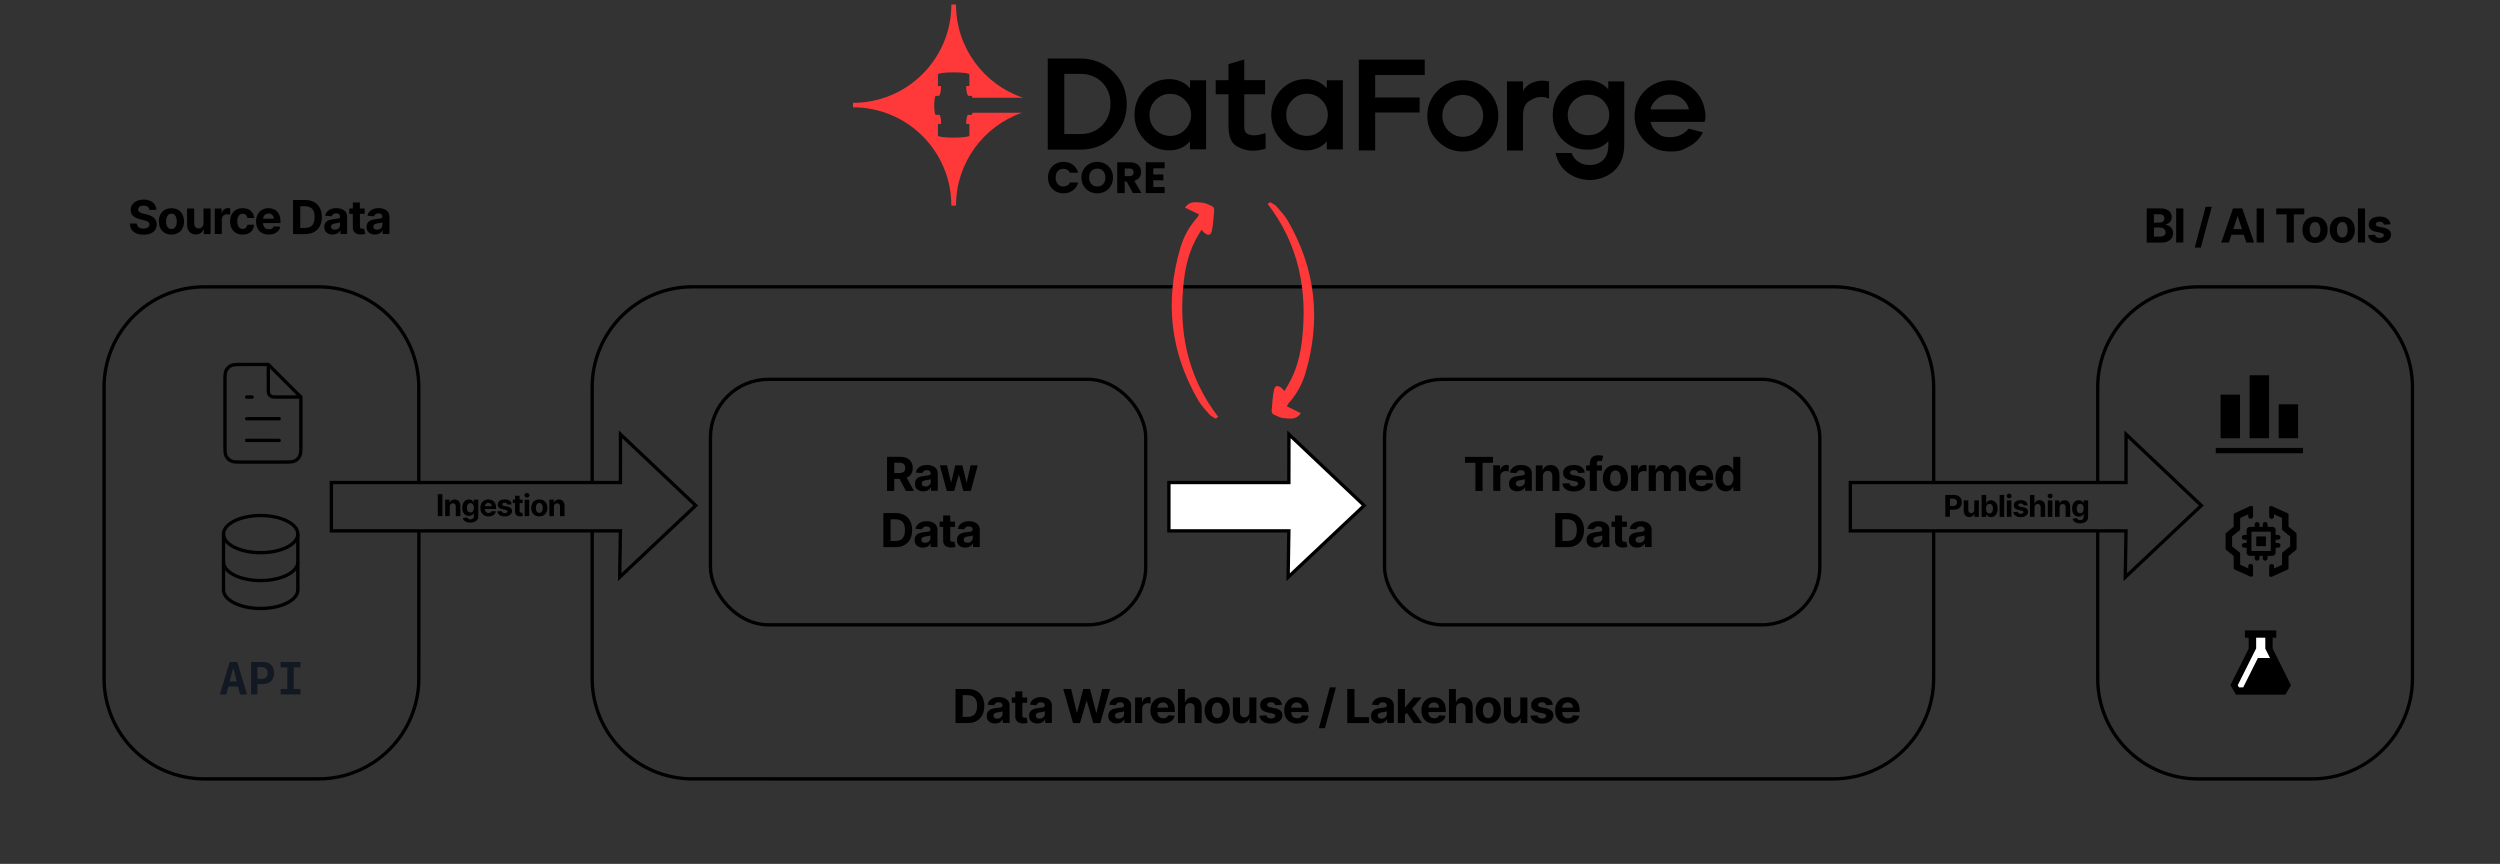 <?xml version="1.0" encoding="UTF-8"?>
<svg id="Layer_1" data-name="Layer 1" xmlns="http://www.w3.org/2000/svg" viewBox="0 0 746.67 258">
  <rect x="0" y="0" width="746.67" height="258" fill="#333333" stroke="none"/>
  <defs>
    <style>
      .cls-1 {
        fill: #000;
      }

      .cls-1, .cls-2, .cls-3, .cls-4, .cls-5, .cls-6 {
        stroke-width: 0px;
      }

      .cls-7, .cls-8, .cls-9, .cls-10, .cls-11 {
        stroke: #000;
      }

      .cls-7, .cls-9 {
        stroke-miterlimit: 10;
      }

      .cls-7, .cls-6 {
        fill: #fff;
      }

      .cls-8, .cls-9, .cls-2, .cls-10, .cls-11 {
        fill: none;
      }

      .cls-8, .cls-10 {
        stroke-miterlimit: 133.33;
      }

      .cls-12 {
        isolation: isolate;
      }

      .cls-3 {
        fill: #ff3939;
      }

      .cls-10, .cls-11 {
        stroke-linecap: round;
      }

      .cls-4 {
        fill: #121923;
      }

      .cls-5 {
        fill: #ff3939;
      }

      .cls-11 {
        stroke-linejoin: round;
      }
    </style>
  </defs>
  <path class="cls-11" d="M73.66,131.53h9.72M73.66,125.06h9.72M73.66,118.58h1.62M80.14,108.86h-7.77c-1.81,0-2.72,0-3.41.35-.61.31-1.1.81-1.42,1.42-.35.69-.35,1.6-.35,3.41v18.78c0,1.81,0,2.72.35,3.41.31.61.81,1.1,1.42,1.42.69.35,1.6.35,3.41.35h12.31c1.81,0,2.72,0,3.41-.35.61-.31,1.1-.81,1.42-1.42.35-.69.35-1.6.35-3.41v-14.25M80.14,108.86l9.72,9.72M80.14,108.86v7.12c0,.91,0,1.36.18,1.71.16.3.4.55.71.71.35.18.8.18,1.71.18h7.12"/>
  <g>
    <path class="cls-10" d="M66.75,176.18v-16.65"/>
    <path class="cls-10" d="M88.95,159.52v16.65"/>
    <path class="cls-8" d="M77.85,165.07c6.13,0,11.1-2.49,11.1-5.55s-4.97-5.55-11.1-5.55-11.1,2.49-11.1,5.55,4.97,5.55,11.1,5.55Z"/>
    <path class="cls-8" d="M88.95,167.85c0,3.07-4.97,5.55-11.1,5.55s-11.1-2.49-11.1-5.55"/>
    <path class="cls-8" d="M88.95,176.18c0,3.07-4.97,5.55-11.1,5.55s-11.1-2.49-11.1-5.55"/>
  </g>
  <g>
    <path class="cls-4" d="M68.59,203.53l1.02-3.94h.09l1.01,3.94h-2.12ZM71.7,207.41h2.07l-2.92-9.72h-2.26l-2.92,9.72h1.91l.62-2.38h2.89l.61,2.38Z"/>
    <path class="cls-4" d="M74.99,197.69v9.72h1.91v-3.08h1.55c2.09,0,3.43-1.29,3.43-3.31s-1.29-3.33-3.33-3.33h-3.55ZM76.9,199.26h1.16c1.25,0,1.88.58,1.88,1.74s-.63,1.74-1.88,1.74h-1.16v-3.49Z"/>
    <path class="cls-4" d="M89.74,207.41v-1.64h-2.01v-6.43h2.01v-1.64h-5.94v1.64h2.01v6.43h-2.01v1.64h5.94Z"/>
  </g>
  <path class="cls-1" d="M671.9,112.08h5.79v18.8h-5.79v-18.8ZM669.01,117.87h-5.79v13.02h5.79v-13.02ZM687.81,133.78h-26.03v1.59h26.03v-1.59ZM686.37,120.76h-5.79v10.12h5.79v-10.12Z"/>
  <g id="Layer_2" data-name="Layer 2">
    <g id="invisible_box" data-name="invisible box">
      <rect class="cls-2" x="663.76" y="150.11" width="23.13" height="23.13"/>
    </g>
    <g id="Q3_icons" data-name="Q3 icons">
      <path class="cls-1" d="M678.7,166.01c.53,0,.96-.43.96-.96v-1.45h.72c.4,0,.72-.32.72-.72s-.32-.72-.72-.72h-.72v-.96h.72c.4,0,.72-.32.72-.72s-.32-.72-.72-.72h-.72v-1.45c0-.53-.43-.96-.96-.96h-1.45v-.72c0-.4-.32-.72-.72-.72s-.72.32-.72.72v.72h-.96v-.72c0-.4-.32-.72-.72-.72s-.72.32-.72.72v.72h-1.45c-.53,0-.96.43-.96.96v1.45h-.72c-.4,0-.72.32-.72.72s.32.72.72.72h.72v.96h-.72c-.4,0-.72.32-.72.72s.32.72.72.72h.72v1.45c0,.53.43.96.96.96h1.45v.72c0,.4.32.72.72.72s.72-.32.72-.72v-.72h.96v.72c0,.4.32.72.72.72s.72-.32.72-.72v-.72h1.45ZM672.43,158.79h5.78v5.78h-5.78v-5.78Z"/>
      <rect class="cls-1" x="673.88" y="160.23" width="2.89" height="2.89"/>
      <g>
        <path class="cls-1" d="M685.73,159.12l-2.22-1.83v-3.57c0-.19-.12-.36-.29-.43l-4.77-2.17h-.19l-.29.1-.24.14v2.89c0,.4.32.72.72.72s.72-.32.72-.72v-.67l2.41,1.11v3.57l.72.58,1.69,1.35v2.99l-1.69,1.35-.72.58v3.57l-2.41,1.11v-.63c0-.4-.32-.72-.72-.72s-.72.32-.72.72v2.89l.24.14.29.1h.19l4.77-2.17c.17-.08.29-.24.29-.43v-3.61l2.22-1.83c.13-.09.2-.23.19-.39v-4.34c.02-.16-.06-.31-.19-.39Z"/>
        <path class="cls-1" d="M672.38,151.08h-.19l-4.77,2.22c-.17.08-.29.24-.29.43v3.57l-2.22,1.83c-.14.08-.21.23-.19.39v4.34c0,.15.06.3.19.39l2.22,1.83v3.57c0,.19.12.36.29.43l4.77,2.17h.19l.29-.1.24-.14v-2.89c0-.4-.32-.72-.72-.72s-.72.32-.72.72v.63l-2.41-1.11v-3.52l-.72-.58-1.69-1.35v-2.99l1.69-1.35.72-.58v-3.57l2.41-1.11v.63c0,.4.32.72.72.72s.72-.32.72-.72v-2.89l-.24-.14-.29-.1Z"/>
      </g>
    </g>
  </g>
  <g>
    <path class="cls-1" d="M670.49,188.28v2.2h1.12v3.25l-5.46,10.91,1.68,2.84h14.73l1.7-2.84h-.03l-5.46-10.91v-3.25h1.08v-2.2h-9.35ZM673.84,190.48h2.72v3.21h-.02l1.43,2.84h-3.63l-4.38,8.75h-1.25l-.36-.62,5.46-10.93h.03v-3.25h0Z"/>
    <path class="cls-6" d="M673.85,190.48v3.25h-.04l-5.46,10.93.36.62h1.26l4.38-8.75h3.62l-1.43-2.83h.02v-3.22h-2.71Z"/>
  </g>
  <g>
    <path class="cls-1" d="M332.53,40.78c2.65-2.59,3.99-5.82,3.99-9.59v-.11c0-3.82-1.37-7.1-4.04-9.69s-5.98-3.91-9.83-3.91h-9.72v27.2h9.72c3.91,0,7.24-1.31,9.89-3.91h0ZM317.87,40.04v-17.97h4.78c2.62,0,4.81.85,6.5,2.51,1.67,1.67,2.51,3.85,2.51,6.47s-.85,4.72-2.51,6.42-3.85,2.57-6.53,2.57h-4.78.03Z"/>
    <path class="cls-1" d="M360.22,44.63v-20.65h-4.78v2.38c-1.61-1.8-3.71-2.73-6.31-2.73s-5.3,1.04-7.29,3.11h0c-1.99,2.08-3,4.62-3,7.54s1.01,5.41,3,7.48,4.45,3.14,7.26,3.14,4.7-.9,6.31-2.68v2.38h4.81v.03ZM355.75,34.31c0,1.69-.63,3.2-1.83,4.42-1.23,1.23-2.7,1.86-4.4,1.86s-3.2-.63-4.4-1.83-1.8-2.7-1.8-4.42.6-3.22,1.8-4.45,2.68-1.86,4.4-1.86,3.17.63,4.4,1.88,1.83,2.73,1.83,4.42h0v-.03Z"/>
    <path class="cls-1" d="M366.94,37.88c0,2.95.82,4.89,2.43,5.79,1.58.9,3.14,1.34,4.67,1.34s2.46-.19,3.82-.57h.14v-4.7l-.25.08c-1.28.41-2.38.6-3.28.6s-1.2-.16-1.88-.44c-.66-.27-.98-.98-.98-2.16v-9.67h6.23v-4.21h-6.23v-6.17l-4.7,1.37v4.81h-3.82v4.21h3.82v9.72h.03Z"/>
    <path class="cls-1" d="M389.96,44.93c2.59,0,4.7-.9,6.31-2.68v2.38h4.78v-20.65h-4.78v2.38c-1.61-1.8-3.71-2.73-6.31-2.73s-5.3,1.04-7.29,3.11h0c-1.99,2.08-3,4.62-3,7.54s1.01,5.41,3,7.48,4.45,3.14,7.26,3.14h.03v.03ZM384.15,34.31c0-1.72.6-3.22,1.8-4.45s2.68-1.86,4.4-1.86,3.17.63,4.4,1.88c1.23,1.26,1.83,2.73,1.83,4.42s-.63,3.2-1.83,4.42c-1.23,1.23-2.7,1.86-4.4,1.86s-3.2-.63-4.4-1.83-1.8-2.7-1.8-4.42h0v-.03Z"/>
    <polygon class="cls-1" points="405.83 44.93 410.72 44.93 410.72 33.6 423.99 33.6 423.99 29.12 410.72 29.12 410.72 22.4 425.52 22.4 425.52 17.81 405.83 17.81 405.83 44.93"/>
    <path class="cls-1" d="M436.91,23.96c-2.92,0-5.43,1.04-7.51,3.11s-3.11,4.59-3.11,7.51,1.04,5.46,3.11,7.54c2.08,2.08,4.59,3.14,7.51,3.14s5.41-1.07,7.48-3.14c2.08-2.08,3.11-4.62,3.11-7.54s-1.04-5.41-3.09-7.48-4.59-3.14-7.48-3.14h-.03ZM442.97,34.58c0,1.69-.6,3.2-1.78,4.42s-2.62,1.86-4.29,1.86-3.14-.63-4.34-1.86c-1.17-1.23-1.78-2.7-1.78-4.42s.6-3.17,1.78-4.4,2.65-1.83,4.34-1.83,3.14.63,4.31,1.83c1.17,1.23,1.78,2.7,1.78,4.4h-.03Z"/>
    <path class="cls-1" d="M460.72,24.07c-1.2,0-2.38.27-3.5.85-.96.46-1.72,1.2-2.35,2.18v-2.79h-4.78v20.65h4.78v-10.46c0-2.08.6-3.52,1.83-4.31,1.23-.82,2.43-1.23,3.52-1.23s1.42.14,2.18.38l.25.08v-5.13h-.16c-.63-.14-1.23-.19-1.78-.19h0v-.03Z"/>
    <path class="cls-1" d="M480.33,26.66c-1.61-1.78-3.71-2.68-6.31-2.7h-.22c-2.79,0-5.19.98-7.13,2.95-1.94,1.97-2.92,4.45-2.92,7.43s.98,5.41,2.92,7.37c1.94,1.97,4.42,2.98,7.37,2.98s4.72-.85,6.31-2.51v1.15c0,1.99-.55,3.52-1.56,4.48s-2.32,1.47-3.91,1.47-2.27-.27-3.28-.85c-1.01-.55-1.72-1.42-2.16-2.59l-.05-.14h-4.78l.05.25c.6,2.54,1.86,4.48,3.8,5.82,1.91,1.31,4.07,1.99,6.44,1.99s5.3-.96,7.26-2.81c1.97-1.86,2.95-4.45,2.95-7.7v-18.93h-4.78v2.35h-.03ZM478.8,30.05c1.2,1.17,1.83,2.62,1.83,4.29s-.63,3.11-1.83,4.29c-1.23,1.17-2.7,1.75-4.4,1.75s-3.17-.57-4.37-1.75c-1.2-1.15-1.8-2.59-1.8-4.29s.6-3.14,1.8-4.29c1.2-1.15,2.68-1.75,4.4-1.75s3.22.6,4.42,1.75h-.05Z"/>
    <path class="cls-1" d="M509.14,32.75c-.44-2.51-1.64-4.62-3.55-6.28s-4.21-2.51-6.8-2.51-5.41,1.04-7.48,3.11c-2.08,2.08-3.11,4.62-3.11,7.56s1.04,5.43,3.06,7.51,4.56,3.11,7.54,3.11,3.88-.49,5.68-1.5c1.83-.98,3.17-2.35,3.99-3.99l.11-.22-4.23-1.12-.08.08c-1.37,1.64-3.2,2.46-5.46,2.46s-2.79-.44-3.88-1.31c-1.04-.82-1.69-1.91-1.97-3.25h16.19v-.14c.16-.55.22-1.09.22-1.64s-.08-1.26-.22-1.86h0v-.03ZM494.89,29.58c1.07-.9,2.35-1.34,3.85-1.34s2.79.46,3.82,1.34c.98.85,1.61,1.88,1.88,3.09h-11.52c.3-1.2.96-2.24,1.94-3.09h.03Z"/>
  </g>
  <path class="cls-5" d="M290.48,33.65c-.08.41-.19.66-.3.66h-1.15c-.22.41-.46,1.17-.46,2.7h.96v3.5c0,.33-2.1.6-4.7.6s-4.7-.27-4.7-.6v-3.5h.96c0-1.53-.22-2.29-.46-2.7h-1.15c-.25,0-.46-1.28-.46-2.84s.22-2.84.46-2.84h.98c.27-.33.6-1.07.6-2.92h-.93v-3.5c0-.33,2.1-.6,4.7-.6s4.7.27,4.7.6v3.5h-.96c0,1.83.33,2.59.6,2.92h.98c.11,0,.19.22.27.55h15.13c-11.63-3.88-20.02-14.88-20.02-27.83h-1.39c0,16.22-13.14,29.36-29.36,29.36v1.34c16.22,0,29.36,13.14,29.36,29.36h1.39c0-12.84,8.25-23.76,19.74-27.75h-14.8Z"/>
  <g class="cls-12">
    <g class="cls-12">
      <path class="cls-1" d="M313.59,50.61c.39-.71.94-1.27,1.65-1.66s1.5-.6,2.39-.6c1.09,0,2.03.29,2.81.87.78.58,1.3,1.36,1.56,2.36h-2.46c-.18-.38-.44-.68-.78-.88s-.72-.3-1.15-.3c-.69,0-1.25.24-1.68.72-.43.48-.64,1.12-.64,1.93s.21,1.45.64,1.93c.43.48.99.72,1.68.72.43,0,.81-.1,1.15-.3s.6-.49.78-.88h2.46c-.26,1-.78,1.78-1.56,2.35-.78.57-1.71.86-2.81.86-.89,0-1.69-.2-2.39-.6s-1.25-.95-1.65-1.66c-.39-.71-.59-1.52-.59-2.43s.2-1.72.59-2.43Z"/>
      <path class="cls-1" d="M325.34,57.15c-.72-.4-1.29-.96-1.72-1.68-.42-.72-.64-1.53-.64-2.43s.21-1.71.64-2.42c.42-.72,1-1.28,1.72-1.68.72-.4,1.51-.6,2.38-.6s1.66.2,2.38.6c.72.4,1.29.96,1.7,1.68.42.72.62,1.52.62,2.42s-.21,1.71-.63,2.43c-.42.72-.99,1.28-1.7,1.68-.72.4-1.51.6-2.37.6s-1.66-.2-2.38-.6ZM329.49,54.97c.44-.49.66-1.14.66-1.94s-.22-1.46-.66-1.95c-.44-.49-1.03-.73-1.76-.73s-1.33.24-1.78.72c-.44.48-.66,1.13-.66,1.95s.22,1.46.66,1.95c.44.48,1.03.73,1.78.73s1.32-.24,1.76-.73Z"/>
      <path class="cls-1" d="M338.37,57.66l-1.91-3.47h-.54v3.47h-2.24v-9.2h3.76c.72,0,1.34.13,1.85.38s.89.6,1.15,1.04c.25.44.38.93.38,1.47,0,.61-.17,1.16-.52,1.64s-.85.82-1.53,1.02l2.12,3.64h-2.53ZM335.92,52.6h1.39c.41,0,.72-.1.93-.3.21-.2.31-.48.31-.85s-.1-.62-.31-.83c-.21-.2-.51-.3-.93-.3h-1.39v2.28Z"/>
      <path class="cls-1" d="M344.46,50.25v1.86h3v1.73h-3v2.02h3.39v1.8h-5.64v-9.2h5.64v1.8h-3.39Z"/>
    </g>
  </g>
  <path class="cls-9" d="M125.11,158.5l-.03,44.13c0,16.57-13.43,30-30,30h-34c-16.57,0-30-13.43-30-30v-86.96c0-16.57,13.43-30,30-30h34c16.57,0,30,13.43,30,30v28.58"/>
  <rect class="cls-9" x="212.19" y="113.29" width="130" height="73.33" rx="17.33" ry="17.33"/>
  <rect class="cls-9" x="413.52" y="113.29" width="130" height="73.33" rx="17.33" ry="17.33"/>
  <path class="cls-9" d="M577.52,158.64v43.99c0,16.57-13.43,30-30,30H206.86c-16.57,0-30-13.43-30-30v-43.99"/>
  <path class="cls-9" d="M176.86,143.97v-28.31c0-16.57,13.43-30,30-30h340.67c16.57,0,30,13.43,30,30v28.64"/>
  <path class="cls-9" d="M626.52,144.31v-28.64c0-16.57,13.43-30,30-30h34c16.57,0,30,13.43,30,30v86.96c0,16.57-13.43,30-30,30h-34c-16.57,0-30-13.43-30-30v-43.99"/>
  <g>
    <path class="cls-1" d="M264.93,146.62v-10.18h4.02c.77,0,1.43.14,1.97.41.55.27.96.66,1.25,1.16s.43,1.08.43,1.76-.15,1.26-.44,1.74c-.29.49-.71.86-1.27,1.12-.55.26-1.22.39-2,.39h-2.69v-1.73h2.34c.41,0,.75-.06,1.02-.17.27-.11.47-.28.61-.51s.2-.51.2-.84-.07-.62-.2-.86-.34-.41-.61-.53-.62-.18-1.03-.18h-1.45v8.42h-2.15ZM270.43,141.99l2.53,4.63h-2.38l-2.48-4.63h2.32Z"/>
    <path class="cls-1" d="M275.79,146.77c-.49,0-.92-.09-1.3-.26-.38-.17-.68-.42-.9-.76-.22-.34-.33-.76-.33-1.26,0-.42.08-.78.23-1.07.16-.29.37-.52.64-.7.27-.18.57-.31.92-.4.34-.09.7-.15,1.08-.19.44-.05.8-.09,1.07-.13.27-.04.47-.1.59-.19.12-.08.18-.21.18-.37v-.03c0-.31-.1-.56-.3-.73-.2-.17-.48-.26-.84-.26-.38,0-.68.08-.91.25-.23.17-.38.38-.45.63l-1.96-.16c.1-.46.29-.87.59-1.21.29-.34.67-.6,1.13-.79.46-.18,1-.28,1.61-.28.42,0,.83.05,1.22.15.39.1.74.25,1.04.46s.54.48.72.8.26.72.26,1.17v5.15h-2.01v-1.06h-.06c-.12.24-.29.45-.49.63s-.45.32-.74.42c-.29.1-.62.15-1,.15ZM276.4,145.31c.31,0,.59-.06.83-.19s.43-.29.56-.5c.14-.21.2-.45.2-.72v-.81c-.07.04-.16.08-.27.12s-.24.07-.39.09-.29.05-.43.07-.27.04-.39.06c-.25.04-.47.09-.65.17-.19.08-.33.19-.43.32-.1.13-.15.3-.15.5,0,.29.1.51.32.66.21.15.48.23.8.23Z"/>
    <path class="cls-1" d="M282.78,146.62l-2.08-7.64h2.14l1.18,5.13h.07l1.23-5.13h2.1l1.25,5.1h.06l1.16-5.1h2.14l-2.07,7.64h-2.24l-1.31-4.8h-.09l-1.31,4.8h-2.24Z"/>
    <path class="cls-1" d="M267.44,163.42h-3.61v-10.18h3.64c1.02,0,1.91.2,2.65.61.74.41,1.31.99,1.71,1.75s.6,1.67.6,2.72-.2,1.97-.6,2.73c-.4.76-.97,1.35-1.72,1.75-.74.41-1.63.61-2.67.61ZM265.99,161.58h1.37c.64,0,1.17-.11,1.61-.34.44-.23.76-.58.98-1.06.22-.48.33-1.1.33-1.86s-.11-1.37-.33-1.84c-.22-.48-.55-.83-.98-1.05s-.97-.34-1.61-.34h-1.37v6.49Z"/>
    <path class="cls-1" d="M275.69,163.57c-.49,0-.92-.09-1.3-.26-.38-.17-.68-.42-.9-.76-.22-.34-.33-.76-.33-1.26,0-.42.08-.78.23-1.07.16-.29.37-.52.64-.7.27-.18.57-.31.92-.4.34-.09.7-.15,1.08-.19.44-.05.8-.09,1.07-.13.27-.04.47-.1.59-.19.12-.08.18-.21.18-.37v-.03c0-.31-.1-.56-.3-.73-.2-.17-.48-.26-.84-.26-.38,0-.68.08-.91.25-.23.17-.38.38-.45.63l-1.96-.16c.1-.46.29-.87.59-1.21.29-.34.67-.6,1.13-.79.46-.18,1-.28,1.61-.28.42,0,.83.05,1.22.15.39.1.74.25,1.04.46s.54.48.72.8.26.72.26,1.17v5.15h-2.01v-1.06h-.06c-.12.24-.29.45-.49.63s-.45.32-.74.42c-.29.1-.62.15-1,.15ZM276.3,162.11c.31,0,.59-.06.83-.19s.43-.29.56-.5c.14-.21.2-.45.2-.72v-.81c-.07.04-.16.08-.27.12s-.24.07-.39.09-.29.05-.43.07-.27.04-.39.06c-.25.04-.47.09-.65.17-.19.08-.33.19-.43.32-.1.13-.15.3-.15.5,0,.29.1.51.32.66.21.15.48.23.8.23Z"/>
    <path class="cls-1" d="M285.24,155.79v1.59h-4.6v-1.59h4.6ZM281.68,153.96h2.12v7.12c0,.2.03.35.09.46s.14.18.25.23c.11.04.23.06.38.06.1,0,.2,0,.3-.03.1-.02.18-.03.23-.04l.33,1.58c-.11.03-.26.07-.45.12s-.43.07-.7.08c-.51.02-.96-.05-1.34-.2-.38-.16-.68-.4-.89-.73-.21-.33-.32-.74-.31-1.24v-7.4Z"/>
    <path class="cls-1" d="M288.33,163.57c-.49,0-.92-.09-1.3-.26-.38-.17-.68-.42-.9-.76-.22-.34-.33-.76-.33-1.26,0-.42.08-.78.23-1.07.16-.29.37-.52.64-.7.27-.18.57-.31.92-.4.34-.09.7-.15,1.08-.19.44-.05.8-.09,1.07-.13.27-.04.47-.1.59-.19.12-.08.18-.21.18-.37v-.03c0-.31-.1-.56-.3-.73-.2-.17-.48-.26-.84-.26-.38,0-.68.08-.91.25-.23.17-.38.38-.45.63l-1.96-.16c.1-.46.29-.87.59-1.21.29-.34.67-.6,1.13-.79.46-.18,1-.28,1.61-.28.42,0,.83.05,1.22.15.39.1.74.25,1.04.46s.54.48.72.8.26.72.26,1.17v5.15h-2.01v-1.06h-.06c-.12.24-.29.45-.49.63s-.45.32-.74.42c-.29.1-.62.15-1,.15ZM288.94,162.11c.31,0,.59-.06.83-.19s.43-.29.56-.5c.14-.21.2-.45.2-.72v-.81c-.07.04-.16.08-.27.12s-.24.07-.39.09-.29.05-.43.07-.27.04-.39.06c-.25.04-.47.09-.65.17-.19.08-.33.19-.43.32-.1.13-.15.3-.15.5,0,.29.1.51.32.66.21.15.48.23.8.23Z"/>
  </g>
  <g>
    <path class="cls-1" d="M437.55,138.22v-1.77h8.36v1.77h-3.12v8.41h-2.13v-8.41h-3.12Z"/>
    <path class="cls-1" d="M445.99,146.62v-7.64h2.05v1.33h.08c.14-.47.37-.83.7-1.08.33-.24.71-.37,1.13-.37.11,0,.22,0,.34.02.12.01.23.03.32.05v1.88c-.1-.03-.24-.06-.41-.08-.18-.02-.34-.04-.48-.04-.31,0-.59.07-.83.2-.24.13-.44.32-.58.56s-.21.51-.21.83v4.32h-2.12Z"/>
    <path class="cls-1" d="M453.22,146.77c-.49,0-.92-.09-1.3-.26-.38-.17-.68-.42-.9-.76-.22-.34-.33-.76-.33-1.26,0-.42.08-.78.23-1.07.16-.29.37-.52.64-.7.27-.18.57-.31.92-.4.34-.09.7-.15,1.08-.19.44-.05.8-.09,1.07-.13.27-.04.47-.1.59-.19.12-.08.18-.21.18-.37v-.03c0-.31-.1-.56-.3-.73-.2-.17-.48-.26-.84-.26-.38,0-.68.08-.91.25-.23.17-.38.38-.45.63l-1.96-.16c.1-.46.29-.87.59-1.21.29-.34.67-.6,1.13-.79.46-.18,1-.28,1.61-.28.42,0,.83.05,1.22.15.39.1.74.25,1.04.46s.54.48.72.8.26.72.26,1.17v5.15h-2.01v-1.06h-.06c-.12.24-.29.45-.49.63s-.45.32-.74.42c-.29.1-.62.15-1,.15ZM453.83,145.31c.31,0,.59-.06.83-.19s.43-.29.56-.5c.14-.21.2-.45.2-.72v-.81c-.07.04-.16.08-.27.12s-.24.07-.39.09-.29.05-.43.07-.27.04-.39.06c-.25.04-.47.09-.65.17-.19.08-.33.19-.43.32-.1.13-.15.3-.15.5,0,.29.1.51.32.66.21.15.48.23.8.23Z"/>
    <path class="cls-1" d="M460.82,142.21v4.42h-2.12v-7.64h2.02v1.35h.09c.17-.44.45-.8.85-1.06.4-.26.88-.39,1.45-.39.53,0,.99.12,1.39.35.39.23.7.56.92.99.22.43.33.94.33,1.53v4.86h-2.12v-4.48c0-.47-.12-.83-.36-1.1-.24-.26-.58-.39-1-.39-.29,0-.54.06-.75.18-.22.12-.39.3-.51.53-.12.23-.18.51-.19.84Z"/>
    <path class="cls-1" d="M473.3,141.17l-1.94.12c-.03-.17-.1-.32-.21-.45-.11-.13-.25-.24-.43-.32-.18-.08-.39-.12-.63-.12-.33,0-.6.07-.83.21s-.34.32-.34.55c0,.18.07.34.22.46.15.13.4.23.75.3l1.38.28c.74.15,1.3.4,1.66.74.36.34.55.78.55,1.33,0,.5-.15.94-.44,1.32-.29.38-.7.67-1.2.88-.51.21-1.09.32-1.76.32-1.01,0-1.82-.21-2.41-.63-.6-.42-.95-1-1.05-1.73l2.08-.11c.06.31.21.54.46.7s.55.24.93.24.67-.07.9-.22c.23-.14.34-.33.35-.56,0-.19-.08-.35-.24-.48-.16-.12-.4-.22-.74-.29l-1.32-.26c-.75-.15-1.3-.41-1.66-.78-.36-.37-.54-.84-.54-1.41,0-.49.13-.91.4-1.27s.64-.63,1.13-.82c.49-.19,1.05-.29,1.71-.29.96,0,1.72.2,2.28.61.55.41.88.96.97,1.67Z"/>
    <path class="cls-1" d="M478.45,138.99v1.59h-4.71v-1.59h4.71ZM474.82,146.62v-8.19c0-.55.11-1.01.33-1.38.22-.36.51-.64.89-.82s.81-.27,1.29-.27c.32,0,.62.03.89.07.27.05.47.09.6.13l-.38,1.59c-.08-.03-.18-.05-.31-.07-.12-.02-.24-.04-.37-.04-.31,0-.53.07-.65.22-.12.14-.18.35-.18.6v8.15h-2.11Z"/>
    <path class="cls-1" d="M482.47,146.77c-.77,0-1.44-.17-2-.5-.56-.33-1-.79-1.3-1.38s-.46-1.28-.46-2.06.15-1.48.46-2.07c.3-.59.74-1.05,1.3-1.38s1.23-.49,2-.49,1.44.16,2,.49c.56.33,1,.79,1.3,1.38.3.59.46,1.28.46,2.07s-.15,1.47-.46,2.06c-.31.59-.74,1.05-1.3,1.38-.56.33-1.23.5-2,.5ZM482.48,145.13c.35,0,.65-.1.88-.3.24-.2.41-.47.53-.82.12-.35.18-.74.18-1.19s-.06-.84-.18-1.19c-.12-.35-.3-.62-.53-.83s-.53-.3-.88-.3-.65.1-.89.3-.42.48-.54.83c-.12.35-.18.74-.18,1.19s.06.84.18,1.19c.12.35.3.62.54.82.24.2.54.3.89.3Z"/>
    <path class="cls-1" d="M487.15,146.62v-7.64h2.05v1.33h.08c.14-.47.37-.83.7-1.08.33-.24.71-.37,1.13-.37.11,0,.22,0,.34.02.12.01.23.03.32.05v1.88c-.1-.03-.24-.06-.41-.08-.18-.02-.34-.04-.48-.04-.31,0-.59.07-.83.2-.24.13-.44.32-.58.56-.14.24-.21.51-.21.83v4.32h-2.12Z"/>
    <path class="cls-1" d="M492.41,146.62v-7.64h2.02v1.35h.09c.16-.45.42-.8.79-1.06.37-.26.82-.39,1.33-.39s.97.13,1.34.39c.37.26.61.61.74,1.06h.08c.16-.44.44-.79.85-1.05s.89-.39,1.45-.39c.71,0,1.29.23,1.74.68.45.45.67,1.09.67,1.92v5.14h-2.11v-4.72c0-.42-.11-.74-.34-.96-.23-.21-.51-.32-.84-.32-.38,0-.68.12-.9.37-.21.24-.32.56-.32.96v4.66h-2.05v-4.76c0-.38-.11-.67-.32-.89-.21-.22-.5-.33-.84-.33-.24,0-.45.06-.63.18-.19.12-.34.28-.45.49-.11.21-.16.46-.16.74v4.58h-2.12Z"/>
    <path class="cls-1" d="M508.19,146.77c-.79,0-1.46-.16-2.03-.48-.57-.32-1-.77-1.31-1.36-.3-.59-.46-1.29-.46-2.09s.15-1.47.46-2.07c.31-.59.74-1.06,1.29-1.39.55-.33,1.21-.5,1.96-.5.5,0,.97.08,1.41.24.44.16.82.4,1.14.72s.58.73.76,1.21c.18.49.27,1.05.27,1.7v.58h-6.45v-1.31h4.45c0-.3-.07-.58-.2-.81-.13-.24-.32-.42-.55-.55-.23-.13-.5-.2-.81-.2s-.61.07-.85.22-.44.34-.58.59c-.14.25-.21.52-.21.82v1.25c0,.38.07.7.21.98.14.28.34.49.6.64.26.15.57.22.92.22.24,0,.45-.03.65-.1.2-.07.36-.17.5-.3.14-.13.25-.29.32-.49l1.96.13c-.1.47-.3.88-.61,1.23s-.7.62-1.18.82c-.48.19-1.04.29-1.67.29Z"/>
    <path class="cls-1" d="M515.43,146.75c-.58,0-1.1-.15-1.57-.45-.47-.3-.84-.74-1.11-1.33s-.41-1.3-.41-2.16.14-1.6.42-2.18c.28-.58.66-1.02,1.13-1.31.47-.29.98-.43,1.54-.43.43,0,.79.07,1.07.22.29.14.52.32.7.54.18.21.31.42.41.63h.06v-3.83h2.11v10.18h-2.09v-1.22h-.09c-.1.21-.24.42-.42.63s-.42.38-.7.51c-.29.14-.64.2-1.05.2ZM516.1,145.06c.34,0,.63-.09.87-.28.24-.19.42-.45.55-.79.13-.34.19-.73.19-1.19s-.06-.85-.19-1.18c-.13-.33-.31-.59-.55-.78-.24-.18-.53-.27-.87-.27s-.64.09-.88.28c-.24.19-.42.45-.54.79-.12.33-.18.72-.18,1.16s.06.84.19,1.18.3.61.54.8c.24.19.53.29.88.29Z"/>
    <path class="cls-1" d="M468.11,163.42h-3.61v-10.18h3.64c1.02,0,1.91.2,2.64.61.74.41,1.31.99,1.71,1.75s.6,1.67.6,2.72-.2,1.97-.6,2.73c-.4.76-.97,1.35-1.71,1.75-.74.41-1.63.61-2.67.61ZM466.65,161.58h1.37c.64,0,1.17-.11,1.61-.34.44-.23.76-.58.98-1.06.22-.48.33-1.1.33-1.86s-.11-1.37-.33-1.84c-.22-.48-.55-.83-.98-1.05-.43-.23-.97-.34-1.61-.34h-1.37v6.49Z"/>
    <path class="cls-1" d="M476.36,163.57c-.49,0-.92-.09-1.3-.26-.38-.17-.68-.42-.9-.76-.22-.34-.33-.76-.33-1.26,0-.42.08-.78.23-1.07.16-.29.37-.52.64-.7s.57-.31.92-.4c.34-.09.7-.15,1.08-.19.44-.05.8-.09,1.07-.13.27-.04.47-.1.59-.19s.18-.21.18-.37v-.03c0-.31-.1-.56-.29-.73-.2-.17-.48-.26-.84-.26-.38,0-.68.08-.91.25s-.38.38-.45.63l-1.96-.16c.1-.46.29-.87.59-1.21.29-.34.67-.6,1.13-.79s1-.28,1.61-.28c.42,0,.83.05,1.22.15.39.1.74.25,1.04.46.3.21.54.48.72.8s.26.72.26,1.17v5.15h-2.01v-1.06h-.06c-.12.24-.29.45-.49.63-.21.18-.45.32-.74.42-.29.1-.62.15-1,.15ZM476.97,162.11c.31,0,.59-.06.83-.19.24-.12.43-.29.56-.5.14-.21.2-.45.2-.72v-.81c-.07.04-.16.08-.27.12s-.24.07-.38.09-.29.05-.43.07-.27.04-.39.06c-.25.04-.47.09-.65.17-.19.08-.33.19-.43.32-.1.13-.15.3-.15.5,0,.29.11.51.32.66.21.15.48.23.8.23Z"/>
    <path class="cls-1" d="M485.9,155.79v1.59h-4.6v-1.59h4.6ZM482.35,153.96h2.12v7.12c0,.2.03.35.09.46s.14.18.25.23c.11.04.23.06.38.06.1,0,.2,0,.3-.03.1-.02.18-.03.23-.04l.33,1.58c-.11.03-.25.07-.45.12s-.43.07-.7.08c-.51.02-.96-.05-1.34-.2-.38-.16-.68-.4-.89-.73s-.32-.74-.31-1.24v-7.4Z"/>
    <path class="cls-1" d="M489,163.57c-.49,0-.92-.09-1.3-.26-.38-.17-.68-.42-.9-.76-.22-.34-.33-.76-.33-1.26,0-.42.08-.78.23-1.07.16-.29.37-.52.64-.7.27-.18.57-.31.92-.4.34-.09.7-.15,1.08-.19.44-.05.8-.09,1.07-.13.27-.04.47-.1.59-.19.12-.08.18-.21.18-.37v-.03c0-.31-.1-.56-.3-.73-.2-.17-.48-.26-.84-.26-.38,0-.68.08-.91.25-.23.17-.38.38-.45.63l-1.96-.16c.1-.46.29-.87.59-1.21.29-.34.67-.6,1.13-.79.46-.18,1-.28,1.61-.28.42,0,.83.05,1.22.15s.74.25,1.04.46c.3.21.54.48.72.8s.26.72.26,1.17v5.15h-2.01v-1.06h-.06c-.12.24-.29.45-.49.63-.21.18-.45.32-.74.42-.29.1-.62.15-1,.15ZM489.6,162.11c.31,0,.59-.06.83-.19.24-.12.43-.29.56-.5.14-.21.2-.45.2-.72v-.81c-.07.04-.16.08-.27.12s-.24.07-.39.09-.29.05-.43.07-.27.04-.39.06c-.25.04-.47.09-.65.17-.19.08-.33.19-.43.32-.1.13-.15.3-.15.5,0,.29.1.51.32.66.21.15.48.23.8.23Z"/>
  </g>
  <g>
    <path class="cls-1" d="M288.99,215.96h-3.61v-10.18h3.64c1.02,0,1.91.2,2.65.61.74.41,1.31.99,1.71,1.75s.6,1.67.6,2.72-.2,1.97-.6,2.73c-.4.76-.97,1.35-1.72,1.75-.74.41-1.63.61-2.67.61ZM287.53,214.11h1.37c.64,0,1.17-.11,1.61-.34.44-.23.76-.58.98-1.06.22-.48.33-1.1.33-1.86s-.11-1.37-.33-1.84c-.22-.48-.55-.83-.98-1.05s-.97-.34-1.61-.34h-1.37v6.49Z"/>
    <path class="cls-1" d="M297.23,216.1c-.49,0-.92-.09-1.3-.26-.38-.17-.68-.42-.9-.76-.22-.34-.33-.76-.33-1.26,0-.42.08-.78.23-1.07.16-.29.37-.52.64-.7.27-.18.57-.31.92-.4.34-.09.7-.15,1.08-.19.44-.05.8-.09,1.07-.13.27-.04.47-.1.59-.19.12-.08.18-.21.18-.37v-.03c0-.31-.1-.56-.3-.73-.2-.17-.48-.26-.84-.26-.38,0-.68.08-.91.25-.23.17-.38.38-.45.63l-1.96-.16c.1-.46.29-.87.59-1.21.29-.34.67-.6,1.13-.79.46-.18,1-.28,1.61-.28.42,0,.83.05,1.22.15.39.1.74.25,1.04.46s.54.48.72.8.26.72.26,1.17v5.15h-2.01v-1.06h-.06c-.12.24-.29.45-.49.63s-.45.32-.74.42c-.29.1-.62.15-1,.15ZM297.84,214.64c.31,0,.59-.06.83-.19s.43-.29.56-.5c.14-.21.2-.45.2-.72v-.81c-.07.04-.16.08-.27.12s-.24.07-.39.09-.29.05-.43.07-.27.04-.39.06c-.25.04-.47.09-.65.17-.19.08-.33.19-.43.32-.1.13-.15.3-.15.5,0,.29.1.51.32.66.21.15.48.23.8.23Z"/>
    <path class="cls-1" d="M306.78,208.32v1.59h-4.6v-1.59h4.6ZM303.22,206.49h2.12v7.12c0,.2.03.35.09.46s.14.18.25.23c.11.04.23.06.38.06.1,0,.2,0,.3-.03.1-.02.18-.03.23-.04l.33,1.58c-.11.03-.26.07-.45.12s-.43.07-.7.08c-.51.02-.96-.05-1.34-.2-.38-.16-.68-.4-.89-.73-.21-.33-.32-.74-.31-1.24v-7.4Z"/>
    <path class="cls-1" d="M309.87,216.1c-.49,0-.92-.09-1.3-.26-.38-.17-.68-.42-.9-.76-.22-.34-.33-.76-.33-1.26,0-.42.08-.78.23-1.07.16-.29.37-.52.64-.7.27-.18.57-.31.92-.4.34-.09.7-.15,1.08-.19.44-.05.8-.09,1.07-.13.27-.04.47-.1.59-.19.12-.08.18-.21.18-.37v-.03c0-.31-.1-.56-.3-.73-.2-.17-.48-.26-.84-.26-.38,0-.68.08-.91.25-.23.17-.38.38-.45.63l-1.96-.16c.1-.46.29-.87.59-1.21.29-.34.67-.6,1.13-.79.46-.18,1-.28,1.61-.28.42,0,.83.05,1.22.15.39.1.74.25,1.04.46s.54.48.72.8.26.72.26,1.17v5.15h-2.01v-1.06h-.06c-.12.24-.29.45-.49.63s-.45.32-.74.42c-.29.1-.62.15-1,.15ZM310.48,214.64c.31,0,.59-.06.83-.19s.43-.29.56-.5c.14-.21.2-.45.2-.72v-.81c-.07.04-.16.08-.27.12s-.24.07-.39.09-.29.05-.43.07-.27.04-.39.06c-.25.04-.47.09-.65.17-.19.08-.33.19-.43.32-.1.13-.15.3-.15.5,0,.29.1.51.32.66.21.15.48.23.8.23Z"/>
    <path class="cls-1" d="M320.47,215.96l-2.91-10.18h2.35l1.69,7.07h.08l1.86-7.07h2.01l1.85,7.09h.09l1.69-7.09h2.35l-2.91,10.18h-2.1l-1.94-6.66h-.08l-1.93,6.66h-2.1Z"/>
    <path class="cls-1" d="M333.53,216.1c-.49,0-.92-.09-1.3-.26-.38-.17-.68-.42-.9-.76-.22-.34-.33-.76-.33-1.26,0-.42.08-.78.23-1.07.16-.29.37-.52.64-.7.27-.18.57-.31.92-.4.34-.09.7-.15,1.08-.19.44-.05.8-.09,1.07-.13.27-.04.47-.1.59-.19.12-.08.18-.21.18-.37v-.03c0-.31-.1-.56-.3-.73-.2-.17-.48-.26-.84-.26-.38,0-.68.08-.91.25-.23.17-.38.38-.45.63l-1.96-.16c.1-.46.29-.87.59-1.21.29-.34.67-.6,1.13-.79.46-.18,1-.28,1.61-.28.42,0,.83.05,1.22.15.39.1.74.25,1.04.46s.54.48.72.8.26.72.26,1.17v5.15h-2.01v-1.06h-.06c-.12.24-.29.45-.49.63s-.45.32-.74.42c-.29.1-.62.15-1,.15ZM334.14,214.64c.31,0,.59-.06.83-.19s.43-.29.56-.5c.14-.21.2-.45.2-.72v-.81c-.07.04-.16.08-.27.12s-.24.07-.39.09-.29.05-.43.07-.27.04-.39.06c-.25.04-.47.09-.65.17-.19.08-.33.19-.43.32-.1.13-.15.3-.15.5,0,.29.1.51.32.66.21.15.48.23.8.23Z"/>
    <path class="cls-1" d="M339.02,215.96v-7.64h2.05v1.33h.08c.14-.47.37-.83.7-1.08.33-.24.71-.37,1.13-.37.11,0,.22,0,.34.02.12.01.23.03.32.05v1.88c-.1-.03-.24-.06-.41-.08-.18-.02-.34-.04-.48-.04-.31,0-.59.07-.83.2-.24.13-.44.32-.58.56s-.21.51-.21.83v4.32h-2.12Z"/>
    <path class="cls-1" d="M347.4,216.11c-.79,0-1.46-.16-2.03-.48-.56-.32-1-.77-1.31-1.36-.3-.59-.46-1.29-.46-2.09s.15-1.47.46-2.07c.31-.59.74-1.06,1.29-1.39.55-.33,1.21-.5,1.96-.5.5,0,.97.08,1.41.24.44.16.82.4,1.14.72.33.32.58.73.76,1.21.18.49.27,1.05.27,1.7v.58h-6.45v-1.31h4.45c0-.3-.07-.58-.2-.81-.13-.24-.32-.42-.55-.55-.23-.13-.5-.2-.81-.2s-.61.07-.85.22-.44.34-.58.59-.21.52-.21.82v1.25c0,.38.07.7.21.98.14.28.34.49.6.64.26.15.56.22.92.22.24,0,.45-.03.65-.1s.36-.17.5-.3c.14-.13.25-.29.32-.49l1.96.13c-.1.47-.3.88-.61,1.23-.31.35-.7.62-1.18.82-.48.19-1.04.29-1.67.29Z"/>
    <path class="cls-1" d="M353.94,211.54v4.42h-2.12v-10.18h2.06v3.89h.09c.17-.45.45-.8.84-1.06.38-.26.87-.38,1.45-.38.53,0,.99.12,1.39.34.4.23.7.56.92.99.22.43.33.94.33,1.54v4.86h-2.12v-4.48c0-.47-.12-.84-.36-1.1s-.58-.39-1.01-.39c-.29,0-.54.06-.76.18-.22.12-.39.3-.52.53-.12.23-.19.51-.19.84Z"/>
    <path class="cls-1" d="M363.55,216.11c-.77,0-1.44-.17-2-.5-.56-.33-1-.79-1.3-1.38-.3-.59-.46-1.28-.46-2.06s.15-1.48.46-2.07c.31-.59.74-1.05,1.3-1.38.56-.33,1.23-.49,2-.49s1.44.16,2,.49c.56.33,1,.79,1.3,1.38.3.59.46,1.28.46,2.07s-.15,1.47-.46,2.06c-.31.59-.74,1.05-1.3,1.38-.56.33-1.23.5-2,.5ZM363.56,214.47c.35,0,.65-.1.88-.3.24-.2.41-.47.53-.82.12-.35.18-.74.18-1.19s-.06-.84-.18-1.19c-.12-.35-.3-.62-.53-.83s-.53-.3-.88-.3-.65.1-.89.3-.42.48-.54.83c-.12.35-.18.74-.18,1.19s.06.84.18,1.19c.12.35.3.62.54.82.24.2.54.3.89.3Z"/>
    <path class="cls-1" d="M373.13,212.71v-4.39h2.12v7.64h-2.03v-1.39h-.08c-.17.45-.46.81-.86,1.08-.4.27-.89.41-1.46.41-.51,0-.96-.12-1.35-.35-.39-.23-.69-.56-.91-.99-.22-.43-.33-.94-.33-1.54v-4.86h2.12v4.48c0,.45.12.81.36,1.07.24.26.56.39.96.39.25,0,.49-.06.72-.18.22-.12.4-.29.54-.52.14-.23.2-.52.2-.86Z"/>
    <path class="cls-1" d="M382.83,210.5l-1.94.12c-.03-.17-.1-.32-.21-.45-.11-.13-.25-.24-.43-.32s-.39-.12-.63-.12c-.33,0-.6.07-.83.21-.23.14-.34.32-.34.55,0,.18.07.34.22.46s.4.23.75.3l1.38.28c.74.15,1.3.4,1.66.74.36.34.55.78.55,1.33,0,.5-.15.94-.44,1.32-.29.38-.69.67-1.2.88-.51.21-1.09.32-1.76.32-1.01,0-1.82-.21-2.41-.63-.6-.42-.95-1-1.05-1.73l2.08-.11c.06.31.22.54.46.7.24.16.55.24.93.24s.67-.07.9-.22c.23-.14.34-.33.35-.56,0-.19-.08-.35-.24-.48-.16-.12-.4-.22-.74-.29l-1.32-.26c-.75-.15-1.3-.41-1.66-.78-.36-.37-.54-.84-.54-1.41,0-.49.13-.91.4-1.27.27-.35.64-.63,1.13-.82.49-.19,1.05-.29,1.71-.29.96,0,1.72.2,2.28.61.56.41.88.96.97,1.67Z"/>
    <path class="cls-1" d="M387.36,216.11c-.79,0-1.46-.16-2.03-.48-.56-.32-1-.77-1.31-1.36-.3-.59-.46-1.29-.46-2.09s.15-1.47.46-2.07c.31-.59.74-1.06,1.29-1.39.55-.33,1.21-.5,1.96-.5.5,0,.97.08,1.41.24.44.16.82.4,1.14.72.33.32.58.73.76,1.21.18.49.27,1.05.27,1.7v.58h-6.45v-1.31h4.45c0-.3-.07-.58-.2-.81-.13-.24-.32-.42-.55-.55-.23-.13-.5-.2-.81-.2s-.61.07-.85.22-.44.34-.58.59-.21.52-.21.82v1.25c0,.38.07.7.21.98.14.28.34.49.6.64.26.15.56.22.92.22.24,0,.45-.03.65-.1s.36-.17.5-.3c.14-.13.25-.29.32-.49l1.96.13c-.1.47-.3.88-.61,1.23-.31.35-.7.62-1.18.82-.48.19-1.04.29-1.67.29Z"/>
    <path class="cls-1" d="M399,205.3l-3.28,12.19h-1.82l3.28-12.19h1.82Z"/>
    <path class="cls-1" d="M402.39,215.96v-10.18h2.15v8.41h4.37v1.77h-6.52Z"/>
    <path class="cls-1" d="M412.01,216.1c-.49,0-.92-.09-1.3-.26-.38-.17-.68-.42-.9-.76-.22-.34-.33-.76-.33-1.26,0-.42.08-.78.23-1.07.16-.29.37-.52.64-.7.27-.18.57-.31.92-.4.34-.09.7-.15,1.08-.19.44-.05.8-.09,1.07-.13.27-.04.47-.1.59-.19.12-.08.18-.21.18-.37v-.03c0-.31-.1-.56-.3-.73-.2-.17-.48-.26-.84-.26-.38,0-.68.08-.91.25-.23.17-.38.38-.45.63l-1.96-.16c.1-.46.29-.87.59-1.21.29-.34.67-.6,1.13-.79.46-.18,1-.28,1.61-.28.42,0,.83.05,1.22.15.39.1.74.25,1.04.46s.54.48.72.8.26.72.26,1.17v5.15h-2.01v-1.06h-.06c-.12.24-.29.45-.49.63s-.45.32-.74.42c-.29.1-.62.15-1,.15ZM412.61,214.64c.31,0,.59-.06.83-.19s.43-.29.56-.5c.14-.21.2-.45.2-.72v-.81c-.07.04-.16.08-.27.12s-.24.07-.39.09-.29.05-.43.07-.27.04-.39.06c-.25.04-.47.09-.65.17-.19.08-.33.19-.43.32-.1.13-.15.3-.15.5,0,.29.1.51.32.66.21.15.48.23.8.23Z"/>
    <path class="cls-1" d="M417.49,215.96v-10.18h2.12v10.18h-2.12ZM419.41,213.76v-2.54h.31l2.45-2.9h2.43l-3.29,3.84h-.5l-1.4,1.6ZM422.26,215.96l-2.25-3.33,1.41-1.5,3.32,4.82h-2.48Z"/>
    <path class="cls-1" d="M428.33,216.11c-.79,0-1.46-.16-2.03-.48-.56-.32-1-.77-1.31-1.36-.3-.59-.46-1.29-.46-2.09s.15-1.47.46-2.07c.31-.59.74-1.06,1.29-1.39.55-.33,1.21-.5,1.96-.5.5,0,.97.08,1.41.24.44.16.82.4,1.14.72.33.32.58.73.76,1.21.18.49.27,1.05.27,1.7v.58h-6.45v-1.31h4.45c0-.3-.07-.58-.2-.81-.13-.24-.32-.42-.55-.55-.23-.13-.5-.2-.81-.2s-.61.07-.85.22-.44.34-.58.59-.21.52-.21.82v1.25c0,.38.07.7.21.98.14.28.34.49.6.64.26.15.56.22.92.22.24,0,.45-.03.65-.1s.36-.17.5-.3c.14-.13.25-.29.32-.49l1.96.13c-.1.47-.3.88-.61,1.23-.31.35-.7.62-1.18.82-.48.19-1.04.29-1.67.29Z"/>
    <path class="cls-1" d="M434.88,211.54v4.42h-2.12v-10.18h2.06v3.89h.09c.17-.45.45-.8.84-1.06.38-.26.87-.38,1.45-.38.53,0,.99.12,1.39.34.4.23.7.56.92.99.22.43.33.94.33,1.54v4.86h-2.12v-4.48c0-.47-.12-.84-.36-1.1s-.58-.39-1.01-.39c-.29,0-.54.06-.76.18-.22.12-.39.3-.52.53-.12.23-.19.51-.19.84Z"/>
    <path class="cls-1" d="M444.49,216.11c-.77,0-1.44-.17-2-.5-.56-.33-1-.79-1.3-1.38-.3-.59-.46-1.28-.46-2.06s.15-1.48.46-2.07c.31-.59.74-1.05,1.3-1.38.56-.33,1.23-.49,2-.49s1.44.16,2,.49c.56.33,1,.79,1.3,1.38.3.59.46,1.28.46,2.07s-.15,1.47-.46,2.06c-.31.59-.74,1.05-1.3,1.38-.56.33-1.23.5-2,.5ZM444.5,214.47c.35,0,.65-.1.88-.3.24-.2.41-.47.53-.82.12-.35.18-.74.18-1.19s-.06-.84-.18-1.19c-.12-.35-.3-.62-.53-.83s-.53-.3-.88-.3-.65.1-.89.3-.42.48-.54.83c-.12.35-.18.74-.18,1.19s.06.84.18,1.19c.12.35.3.62.54.82.24.2.54.3.89.3Z"/>
    <path class="cls-1" d="M454.06,212.71v-4.39h2.12v7.64h-2.03v-1.39h-.08c-.17.45-.46.81-.86,1.08-.4.27-.89.41-1.46.41-.51,0-.96-.12-1.35-.35-.39-.23-.69-.56-.91-.99-.22-.43-.33-.94-.33-1.54v-4.86h2.12v4.48c0,.45.12.81.36,1.07.24.26.56.39.96.39.25,0,.49-.06.72-.18.22-.12.4-.29.54-.52.14-.23.2-.52.2-.86Z"/>
    <path class="cls-1" d="M463.76,210.5l-1.94.12c-.03-.17-.1-.32-.21-.45-.11-.13-.25-.24-.43-.32-.18-.08-.39-.12-.63-.12-.33,0-.6.07-.83.21s-.34.32-.34.55c0,.18.07.34.22.46.15.13.4.23.75.3l1.38.28c.74.15,1.3.4,1.66.74.36.34.55.78.55,1.33,0,.5-.15.94-.44,1.32-.29.38-.7.67-1.2.88-.51.21-1.09.32-1.76.32-1.01,0-1.82-.21-2.41-.63-.6-.42-.95-1-1.05-1.73l2.08-.11c.06.31.21.54.46.7s.55.24.93.24.67-.07.9-.22c.23-.14.34-.33.35-.56,0-.19-.08-.35-.24-.48-.16-.12-.4-.22-.74-.29l-1.32-.26c-.75-.15-1.3-.41-1.66-.78-.36-.37-.54-.84-.54-1.41,0-.49.13-.91.4-1.27.27-.35.64-.63,1.13-.82.49-.19,1.05-.29,1.71-.29.96,0,1.72.2,2.28.61.55.41.88.96.97,1.67Z"/>
    <path class="cls-1" d="M468.29,216.11c-.79,0-1.46-.16-2.03-.48-.57-.32-1-.77-1.31-1.36-.3-.59-.46-1.29-.46-2.09s.15-1.47.46-2.07c.31-.59.74-1.06,1.29-1.39.55-.33,1.21-.5,1.96-.5.5,0,.97.08,1.41.24.44.16.82.4,1.14.72s.58.73.76,1.21c.18.49.27,1.05.27,1.7v.58h-6.45v-1.31h4.45c0-.3-.07-.58-.2-.81-.13-.24-.32-.42-.55-.55-.23-.13-.5-.2-.81-.2s-.61.07-.85.22-.44.34-.58.59c-.14.25-.21.52-.21.82v1.25c0,.38.07.7.21.98.14.28.34.49.6.64.26.15.57.22.92.22.24,0,.45-.03.65-.1.2-.07.36-.17.5-.3.14-.13.25-.29.32-.49l1.96.13c-.1.47-.3.88-.61,1.23s-.7.62-1.18.82c-.48.19-1.04.29-1.67.29Z"/>
  </g>
  <g>
    <path class="cls-1" d="M44.61,62.67c-.04-.4-.21-.71-.51-.93-.3-.22-.71-.33-1.23-.33-.35,0-.65.05-.89.15-.24.1-.43.23-.55.41-.13.17-.19.37-.19.59,0,.18.03.34.12.48.08.14.2.25.35.35.15.1.32.18.52.25.2.07.4.13.63.18l.92.22c.44.1.85.23,1.22.4.37.17.69.37.96.61.27.24.48.53.63.85.15.33.23.7.23,1.13,0,.62-.16,1.16-.47,1.62-.31.46-.76.81-1.35,1.06-.59.25-1.3.38-2.13.38s-1.54-.13-2.14-.38c-.61-.25-1.08-.63-1.42-1.12-.34-.5-.52-1.11-.54-1.84h2.08c.02.34.12.62.29.85.17.23.41.4.7.51.29.11.63.17,1,.17s.68-.05.95-.16c.27-.11.48-.25.63-.44.15-.19.22-.41.22-.65,0-.23-.07-.42-.2-.58-.13-.16-.33-.29-.59-.4s-.57-.21-.94-.3l-1.11-.28c-.86-.21-1.54-.54-2.03-.98-.5-.44-.74-1.04-.74-1.79,0-.62.16-1.16.5-1.62s.79-.82,1.38-1.08c.58-.26,1.25-.39,1.99-.39s1.42.13,1.98.39c.56.26,1,.62,1.32,1.08.32.46.48.99.49,1.6h-2.06Z"/>
    <path class="cls-1" d="M51.2,70.07c-.77,0-1.44-.17-2-.5-.56-.33-1-.79-1.3-1.38s-.46-1.28-.46-2.06.15-1.48.46-2.07c.3-.59.74-1.05,1.3-1.38s1.23-.49,2-.49,1.44.16,2,.49c.56.33,1,.79,1.3,1.38.3.59.46,1.28.46,2.07s-.15,1.47-.46,2.06c-.31.59-.74,1.05-1.3,1.38-.56.33-1.23.5-2,.5ZM51.21,68.43c.35,0,.65-.1.88-.3.24-.2.41-.47.53-.82.12-.35.18-.74.18-1.19s-.06-.84-.18-1.19c-.12-.35-.3-.62-.53-.83s-.53-.3-.88-.3-.65.1-.89.3-.42.48-.54.83c-.12.35-.18.74-.18,1.19s.06.84.18,1.19c.12.35.3.62.54.82.24.2.54.3.89.3Z"/>
    <path class="cls-1" d="M60.78,66.67v-4.39h2.12v7.64h-2.03v-1.39h-.08c-.17.45-.46.81-.86,1.08-.4.27-.89.41-1.46.41-.51,0-.96-.12-1.35-.35-.39-.23-.69-.56-.91-.99-.22-.43-.33-.94-.33-1.54v-4.86h2.12v4.48c0,.45.12.81.36,1.07.24.26.56.39.96.39.25,0,.49-.06.72-.18.22-.12.4-.29.54-.52.14-.23.2-.52.2-.86Z"/>
    <path class="cls-1" d="M64.13,69.92v-7.64h2.05v1.33h.08c.14-.47.37-.83.7-1.08.33-.24.71-.37,1.13-.37.11,0,.22,0,.34.02.12.01.23.03.32.05v1.88c-.1-.03-.24-.06-.41-.08-.18-.02-.34-.04-.48-.04-.31,0-.59.07-.83.2-.24.13-.44.32-.58.56-.14.24-.21.51-.21.83v4.32h-2.12Z"/>
    <path class="cls-1" d="M72.48,70.07c-.78,0-1.45-.17-2.02-.5-.56-.33-.99-.8-1.29-1.39-.3-.59-.45-1.28-.45-2.05s.15-1.47.46-2.06c.3-.59.73-1.05,1.29-1.39s1.23-.5,2-.5c.67,0,1.25.12,1.75.36.5.24.9.58,1.19,1.02.29.44.45.95.48,1.54h-2c-.06-.38-.21-.69-.45-.92-.24-.23-.55-.35-.94-.35-.33,0-.61.09-.86.27-.24.18-.43.44-.57.77s-.2.75-.2,1.23.07.9.2,1.24c.13.34.32.6.57.78.25.18.53.27.86.27.24,0,.46-.05.65-.15.19-.1.35-.24.48-.43.13-.19.21-.42.25-.69h2c-.03.58-.19,1.1-.47,1.54-.28.44-.67.79-1.17,1.04-.5.25-1.09.37-1.76.37Z"/>
    <path class="cls-1" d="M80.27,70.07c-.79,0-1.46-.16-2.03-.48-.56-.32-1-.77-1.3-1.36-.3-.59-.46-1.29-.46-2.09s.15-1.47.46-2.07c.3-.59.74-1.06,1.29-1.39.55-.33,1.21-.5,1.96-.5.5,0,.97.08,1.41.24.44.16.82.4,1.14.72.33.32.58.73.76,1.21s.27,1.05.27,1.7v.58h-6.45v-1.31h4.45c0-.3-.07-.58-.2-.81s-.32-.42-.55-.55c-.23-.13-.5-.2-.81-.2s-.61.07-.85.22-.44.34-.58.59c-.14.25-.21.52-.21.82v1.25c0,.38.07.7.21.98s.34.49.6.64c.26.15.56.22.92.22.24,0,.45-.03.65-.1.2-.07.36-.17.5-.3.14-.13.25-.29.32-.49l1.96.13c-.1.47-.3.88-.61,1.23-.31.35-.7.62-1.18.82-.48.19-1.04.29-1.67.29Z"/>
    <path class="cls-1" d="M91.13,69.92h-3.61v-10.18h3.64c1.02,0,1.91.2,2.65.61.74.41,1.31.99,1.71,1.75s.6,1.67.6,2.72-.2,1.97-.6,2.73c-.4.76-.97,1.35-1.72,1.75-.74.41-1.63.61-2.67.61ZM89.67,68.08h1.37c.64,0,1.17-.11,1.61-.34.44-.23.76-.58.98-1.06.22-.48.33-1.1.33-1.86s-.11-1.37-.33-1.84-.55-.83-.98-1.05c-.43-.23-.97-.34-1.61-.34h-1.37v6.49Z"/>
    <path class="cls-1" d="M99.38,70.07c-.49,0-.92-.09-1.3-.26-.38-.17-.68-.42-.9-.76-.22-.34-.33-.76-.33-1.26,0-.42.08-.78.23-1.07.16-.29.37-.52.64-.7.27-.18.57-.31.92-.4.34-.09.7-.15,1.08-.19.44-.05.8-.09,1.07-.13.27-.04.47-.1.59-.19.12-.08.18-.21.18-.37v-.03c0-.31-.1-.56-.3-.73-.2-.17-.48-.26-.84-.26-.38,0-.68.08-.91.25-.23.17-.38.38-.45.63l-1.96-.16c.1-.46.29-.87.59-1.21.29-.34.67-.6,1.13-.79.46-.18,1-.28,1.61-.28.42,0,.83.05,1.22.15s.74.25,1.04.46c.3.21.54.48.72.8s.26.72.26,1.17v5.15h-2.01v-1.06h-.06c-.12.24-.29.45-.49.63-.21.18-.45.32-.74.42-.29.1-.62.15-1,.15ZM99.98,68.6c.31,0,.59-.06.83-.19.24-.12.43-.29.56-.5.14-.21.2-.45.2-.72v-.81c-.07.04-.16.08-.27.12s-.24.07-.39.09-.29.05-.43.07-.27.04-.39.06c-.25.04-.47.09-.65.17-.19.08-.33.19-.43.32-.1.13-.15.3-.15.5,0,.29.1.51.32.66.21.15.48.23.8.23Z"/>
    <path class="cls-1" d="M108.92,62.28v1.59h-4.6v-1.59h4.6ZM105.37,60.46h2.12v7.12c0,.2.03.35.09.46s.14.18.25.23c.11.04.23.06.38.06.1,0,.2,0,.3-.03.1-.02.18-.03.23-.04l.33,1.58c-.11.03-.26.07-.45.12s-.43.07-.7.08c-.51.02-.96-.05-1.34-.2-.38-.16-.68-.4-.89-.73-.21-.33-.32-.74-.31-1.24v-7.4Z"/>
    <path class="cls-1" d="M112.01,70.07c-.49,0-.92-.09-1.3-.26-.38-.17-.68-.42-.9-.76-.22-.34-.33-.76-.33-1.26,0-.42.08-.78.23-1.07.16-.29.37-.52.64-.7s.57-.31.92-.4c.34-.09.7-.15,1.08-.19.44-.05.8-.09,1.07-.13.27-.04.47-.1.59-.19s.18-.21.18-.37v-.03c0-.31-.1-.56-.29-.73-.2-.17-.48-.26-.84-.26-.38,0-.68.08-.91.25s-.38.38-.45.63l-1.96-.16c.1-.46.29-.87.59-1.21.29-.34.67-.6,1.13-.79s1-.28,1.61-.28c.42,0,.83.05,1.22.15.39.1.74.25,1.04.46.3.21.54.48.72.8s.26.72.26,1.17v5.15h-2.01v-1.06h-.06c-.12.24-.29.45-.49.63-.21.18-.45.32-.74.42-.29.1-.62.15-1,.15ZM112.62,68.6c.31,0,.59-.06.83-.19.24-.12.43-.29.56-.5.14-.21.2-.45.2-.72v-.81c-.07.04-.16.08-.27.12s-.24.07-.38.09-.29.05-.43.07-.27.04-.39.06c-.25.04-.47.09-.65.17-.19.08-.33.19-.43.32-.1.13-.15.3-.15.5,0,.29.11.51.32.66.21.15.48.23.8.23Z"/>
  </g>
  <g>
    <path class="cls-1" d="M641.16,72.43v-10.18h4.08c.75,0,1.37.11,1.87.33.5.22.88.53,1.13.92s.38.84.38,1.36c0,.4-.08.75-.24,1.05-.16.3-.38.55-.65.74s-.59.33-.95.41v.1c.39.02.75.13,1.09.33.34.2.62.49.83.85.21.36.32.79.32,1.3,0,.54-.13,1.02-.4,1.44-.27.42-.66.76-1.18,1s-1.16.37-1.92.37h-4.35ZM643.31,66.51h1.6c.29,0,.56-.05.79-.16s.41-.25.55-.44c.13-.19.2-.42.2-.69,0-.37-.13-.66-.39-.89-.26-.23-.63-.34-1.11-.34h-1.64v2.52ZM643.31,70.67h1.75c.6,0,1.04-.12,1.31-.35s.41-.54.41-.92c0-.28-.07-.53-.2-.75-.14-.22-.33-.38-.58-.51-.25-.12-.55-.18-.89-.18h-1.8v2.71Z"/>
    <path class="cls-1" d="M652.1,62.25v10.18h-2.15v-10.18h2.15Z"/>
    <path class="cls-1" d="M660.59,61.77l-3.28,12.19h-1.83l3.28-12.19h1.83Z"/>
    <path class="cls-1" d="M665.73,72.43h-2.31l3.51-10.18h2.77l3.51,10.18h-2.31l-2.55-7.86h-.08l-2.56,7.86ZM665.59,68.43h5.45v1.68h-5.45v-1.68Z"/>
    <path class="cls-1" d="M676.14,62.25v10.18h-2.15v-10.18h2.15Z"/>
    <path class="cls-1" d="M679.85,64.03v-1.77h8.36v1.77h-3.12v8.41h-2.13v-8.41h-3.12Z"/>
    <path class="cls-1" d="M691.43,72.58c-.77,0-1.44-.17-2-.5-.56-.33-1-.79-1.3-1.38s-.46-1.28-.46-2.06.15-1.48.46-2.07c.3-.59.74-1.05,1.3-1.38s1.23-.49,2-.49,1.44.16,2,.49c.56.33,1,.79,1.3,1.38.3.59.46,1.28.46,2.07s-.15,1.47-.46,2.06c-.31.59-.74,1.05-1.3,1.38-.56.33-1.23.5-2,.5ZM691.44,70.94c.35,0,.65-.1.88-.3.24-.2.41-.47.53-.82.12-.35.18-.74.18-1.19s-.06-.84-.18-1.19c-.12-.35-.3-.62-.53-.83s-.53-.3-.88-.3-.65.1-.89.3-.42.48-.54.83c-.12.35-.18.74-.18,1.19s.06.84.18,1.19c.12.35.3.62.54.82.24.2.54.3.89.3Z"/>
    <path class="cls-1" d="M699.56,72.58c-.77,0-1.44-.17-2-.5-.56-.33-1-.79-1.3-1.38s-.46-1.28-.46-2.06.15-1.48.46-2.07c.3-.59.74-1.05,1.3-1.38s1.23-.49,2-.49,1.44.16,2,.49c.56.33,1,.79,1.3,1.38.3.59.46,1.28.46,2.07s-.15,1.47-.46,2.06c-.31.59-.74,1.05-1.3,1.38-.56.33-1.23.5-2,.5ZM699.57,70.94c.35,0,.65-.1.88-.3.24-.2.41-.47.53-.82.12-.35.18-.74.18-1.19s-.06-.84-.18-1.19c-.12-.35-.3-.62-.53-.83s-.53-.3-.88-.3-.65.1-.89.3-.42.48-.54.83c-.12.35-.18.74-.18,1.19s.06.84.18,1.19c.12.35.3.62.54.82.24.2.54.3.89.3Z"/>
    <path class="cls-1" d="M706.35,62.25v10.18h-2.12v-10.18h2.12Z"/>
    <path class="cls-1" d="M713.94,66.97l-1.94.12c-.03-.17-.1-.32-.21-.45-.11-.13-.25-.24-.43-.32-.18-.08-.39-.12-.63-.12-.33,0-.6.07-.83.21s-.34.32-.34.55c0,.18.07.34.22.46.15.13.4.23.75.3l1.38.28c.74.15,1.3.4,1.66.74.36.34.55.78.55,1.33,0,.5-.15.94-.44,1.32-.29.38-.7.67-1.2.88-.51.21-1.09.32-1.76.32-1.01,0-1.82-.21-2.41-.63-.6-.42-.95-1-1.05-1.73l2.08-.11c.06.31.21.54.46.7s.55.24.93.24.67-.07.9-.22c.23-.14.34-.33.35-.56,0-.19-.08-.35-.24-.48-.16-.12-.4-.22-.74-.29l-1.32-.26c-.75-.15-1.3-.41-1.66-.78-.36-.37-.54-.84-.54-1.41,0-.49.13-.91.4-1.27s.64-.63,1.13-.82c.49-.19,1.05-.29,1.71-.29.96,0,1.72.2,2.28.61.55.41.88.96.97,1.67Z"/>
  </g>
  <path class="cls-3" d="M363.84,124.5c-9.39-12.2-11.99-26.04-10.23-40.89.73-6.15,2.37-10.62,5.25-15,.25.3.43.56.65.76,1.18,1.07,2.12,1.02,2.42-.36.44-2.05.54-4.18.71-6.28.03-.35-.2-.93-.47-1.06-1.07-.49-2.19-1.12-3.31-1.16-1.56-.05-3.43-.67-4.93,1.5,1.45.7,2.73,1.33,4.19,2.04-.14.24-.31.67-.6.99-2.33,2.61-3.99,5.62-4.97,8.94-4.7,15.91-3.06,31.14,5.3,45.53.9,1.55,2.16,2.91,3.36,4.27.48.54,1.23.84,1.86,1.25.26-.17.53-.35.79-.52Z"/>
  <path class="cls-3" d="M378.61,60.91c9.39,12.2,11.99,26.04,10.23,40.89-.73,6.15-2.37,10.62-5.25,15-.25-.3-.43-.56-.65-.76-1.18-1.07-2.12-1.02-2.42.36-.44,2.05-.54,4.18-.71,6.28-.03.35.2.93.47,1.06,1.07.49,2.19,1.12,3.31,1.16,1.56.05,3.43.67,4.93-1.5-1.45-.7-2.73-1.33-4.19-2.04.14-.24.31-.67.6-.99,2.33-2.61,3.99-5.62,4.97-8.94,4.7-15.91,3.06-31.14-5.3-45.53-.9-1.55-2.16-2.91-3.36-4.27-.48-.54-1.23-.84-1.86-1.25-.26.17-.53.35-.79.52Z"/>
  <path class="cls-9" d="M185.3,144.12h-86.33v14.44h86.33l-.22,13.83,22.72-21.41-22.48-21.27s-.01,9.6-.02,14.4Z"/>
  <path class="cls-7" d="M384.94,144.12h-35.83v14.44h35.83l-.22,13.83,22.72-21.41-22.48-21.27s-.01,9.6-.02,14.4Z"/>
  <path class="cls-9" d="M634.97,144.12h-82.33v14.44h82.33l-.22,13.83,22.72-21.41-22.48-21.27s-.01,9.6-.02,14.4Z"/>
  <g>
    <path class="cls-1" d="M132.14,147.6v6.55h-1.38v-6.55h1.38Z"/>
    <path class="cls-1" d="M134.32,151.31v2.84h-1.36v-4.91h1.3v.87h.06c.11-.29.29-.51.55-.68.26-.17.57-.25.93-.25.34,0,.64.07.89.22.25.15.45.36.59.64.14.28.21.6.21.99v3.13h-1.36v-2.88c0-.3-.07-.54-.23-.71-.16-.17-.37-.25-.64-.25-.18,0-.34.04-.48.12-.14.08-.25.19-.33.34-.08.15-.12.33-.12.54Z"/>
    <path class="cls-1" d="M140.47,156.09c-.44,0-.82-.06-1.13-.18-.31-.12-.56-.28-.75-.49-.19-.21-.31-.44-.36-.7l1.26-.17c.04.1.1.19.18.27s.19.15.33.21c.14.05.31.08.5.08.3,0,.54-.07.73-.22.19-.14.29-.38.29-.72v-.9h-.06c-.06.14-.15.26-.27.39-.12.12-.27.22-.46.3-.19.08-.41.12-.67.12-.37,0-.7-.09-1-.26-.3-.17-.54-.44-.72-.79s-.27-.8-.27-1.35.09-1.02.27-1.39.42-.65.72-.84c.3-.18.63-.28.99-.28.27,0,.5.05.69.14.19.09.33.21.45.34.11.14.2.27.26.4h.05v-.82h1.35v4.96c0,.42-.1.77-.31,1.05-.2.28-.49.49-.85.63-.36.14-.78.21-1.25.21ZM140.5,153.05c.22,0,.41-.05.56-.17.15-.11.27-.27.35-.47.08-.21.12-.45.12-.74s-.04-.54-.12-.75c-.08-.21-.2-.38-.35-.49-.15-.12-.34-.18-.56-.18s-.41.06-.57.18c-.15.12-.27.29-.35.5s-.12.46-.12.74.04.53.12.73c.08.21.2.36.35.48.15.11.34.17.56.17Z"/>
    <path class="cls-1" d="M145.9,154.24c-.51,0-.94-.1-1.3-.31-.36-.21-.64-.5-.84-.88-.2-.38-.29-.83-.29-1.34s.1-.95.29-1.33c.2-.38.47-.68.83-.89.36-.21.78-.32,1.26-.32.32,0,.63.05.91.15.28.1.53.26.73.47.21.21.37.47.49.78.12.31.18.68.18,1.09v.37h-4.15v-.84h2.86c0-.2-.04-.37-.13-.52-.09-.15-.2-.27-.35-.36-.15-.09-.32-.13-.52-.13s-.39.05-.55.14c-.16.09-.28.22-.37.38-.09.16-.14.34-.14.53v.8c0,.24.04.45.14.63.09.18.22.31.38.41.17.1.36.14.59.14.15,0,.29-.02.42-.06.13-.04.23-.11.32-.19.09-.09.16-.19.2-.31l1.26.08c-.06.3-.19.57-.39.79-.2.22-.45.4-.76.52-.31.12-.67.19-1.07.19Z"/>
    <path class="cls-1" d="M152.83,150.64l-1.25.08c-.02-.11-.07-.2-.14-.29s-.16-.16-.28-.21c-.11-.05-.25-.08-.41-.08-.21,0-.39.04-.53.13-.15.09-.22.21-.22.35,0,.12.05.22.14.3s.25.15.48.19l.89.18c.48.1.83.26,1.07.47.23.22.35.5.35.86,0,.32-.09.6-.28.85-.19.24-.45.43-.77.57-.33.14-.7.2-1.13.2-.65,0-1.17-.14-1.55-.41s-.61-.64-.68-1.11l1.34-.07c.04.2.14.35.29.45.16.1.35.15.6.15s.43-.05.58-.14.22-.21.22-.36c0-.12-.05-.23-.16-.31-.1-.08-.26-.14-.47-.18l-.85-.17c-.48-.1-.84-.26-1.07-.5s-.35-.54-.35-.9c0-.32.09-.59.26-.82.17-.23.41-.4.73-.53.31-.12.68-.18,1.1-.18.62,0,1.11.13,1.47.39.36.26.57.62.62,1.07Z"/>
    <path class="cls-1" d="M156.11,149.23v1.02h-2.96v-1.02h2.96ZM153.83,148.06h1.36v4.58c0,.13.02.22.06.29.04.07.09.12.16.15.07.03.15.04.24.04.06,0,.13,0,.19-.02s.11-.02.15-.03l.21,1.01c-.07.02-.16.05-.29.08-.12.03-.27.05-.45.05-.33.01-.62-.03-.86-.13-.25-.1-.44-.26-.57-.47-.14-.21-.2-.48-.2-.8v-4.76Z"/>
    <path class="cls-1" d="M157.38,148.6c-.2,0-.38-.07-.52-.2-.14-.13-.22-.3-.22-.49s.07-.35.22-.49c.15-.13.32-.2.52-.2s.38.07.52.2c.14.13.22.3.22.49s-.07.35-.22.49c-.14.14-.32.2-.52.2ZM156.7,154.14v-4.91h1.36v4.91h-1.36Z"/>
    <path class="cls-1" d="M161.07,154.24c-.5,0-.93-.11-1.29-.32-.36-.21-.64-.51-.84-.89-.2-.38-.29-.82-.29-1.33s.1-.95.29-1.33c.2-.38.47-.68.84-.89.36-.21.79-.32,1.29-.32s.93.11,1.29.32c.36.21.64.51.84.89.2.38.29.82.29,1.33s-.1.94-.29,1.33c-.2.38-.47.68-.84.89-.36.21-.79.32-1.29.32ZM161.08,153.18c.23,0,.41-.06.57-.19s.27-.3.34-.53c.08-.22.12-.48.12-.76s-.04-.54-.12-.76c-.08-.22-.19-.4-.34-.53s-.34-.2-.57-.2-.42.07-.57.2c-.15.13-.27.31-.35.53s-.12.48-.12.76.04.54.12.76c.08.22.19.4.35.53.15.13.35.19.57.19Z"/>
    <path class="cls-1" d="M165.44,151.31v2.84h-1.36v-4.91h1.3v.87h.06c.11-.29.29-.51.55-.68.26-.17.57-.25.93-.25.34,0,.64.07.89.22.25.15.45.36.59.64.14.28.21.6.21.99v3.13h-1.36v-2.88c0-.3-.07-.54-.23-.71-.16-.17-.37-.25-.64-.25-.18,0-.34.04-.48.12-.14.08-.25.19-.33.34-.08.15-.12.33-.12.54Z"/>
  </g>
  <g>
    <path class="cls-1" d="M581,154.37v-6.55h2.58c.5,0,.92.09,1.27.28s.62.45.8.78c.18.33.28.72.28,1.15s-.09.82-.28,1.15-.46.59-.81.78-.78.28-1.29.28h-1.65v-1.11h1.42c.27,0,.49-.05.66-.14.17-.09.3-.22.39-.39.09-.17.13-.36.13-.57s-.04-.41-.13-.57c-.09-.16-.22-.29-.39-.38s-.4-.14-.67-.14h-.93v5.41h-1.38Z"/>
    <path class="cls-1" d="M589.66,152.28v-2.82h1.36v4.91h-1.31v-.89h-.05c-.11.29-.29.52-.55.69s-.57.26-.94.26c-.33,0-.62-.07-.87-.22-.25-.15-.44-.36-.58-.64-.14-.27-.21-.6-.21-.99v-3.13h1.36v2.88c0,.29.08.52.23.69.15.17.36.25.62.25.16,0,.32-.04.46-.11.14-.08.26-.19.35-.34.09-.15.13-.33.13-.55Z"/>
    <path class="cls-1" d="M591.84,154.37v-6.55h1.36v2.46h.04c.06-.13.15-.27.26-.4.11-.14.26-.25.45-.34.18-.09.41-.14.69-.14.36,0,.69.09.99.28s.54.47.73.84c.18.37.27.84.27,1.4s-.09,1.01-.26,1.39-.41.66-.72.85c-.3.19-.64.29-1.01.29-.26,0-.49-.04-.67-.13-.18-.09-.34-.2-.45-.33s-.21-.27-.27-.4h-.06v.79h-1.34ZM593.17,151.91c0,.29.04.55.12.76.08.22.2.39.35.51.15.12.34.18.56.18s.41-.06.56-.18c.15-.12.27-.29.35-.51.08-.22.12-.47.12-.76s-.04-.53-.12-.75c-.08-.22-.2-.38-.35-.5-.15-.12-.34-.18-.57-.18s-.41.06-.56.18-.27.28-.35.5c-.08.21-.12.47-.12.76Z"/>
    <path class="cls-1" d="M598.59,147.82v6.55h-1.36v-6.55h1.36Z"/>
    <path class="cls-1" d="M600.06,148.82c-.2,0-.38-.07-.52-.2-.14-.13-.22-.3-.22-.49s.07-.35.22-.49c.15-.13.32-.2.52-.2s.38.07.52.2c.14.13.22.3.22.49s-.07.35-.22.49c-.14.14-.32.2-.52.2ZM599.38,154.37v-4.91h1.36v4.91h-1.36Z"/>
    <path class="cls-1" d="M605.62,150.86l-1.25.08c-.02-.11-.07-.2-.14-.29s-.16-.16-.28-.21c-.11-.05-.25-.08-.41-.08-.21,0-.39.04-.53.13-.14.09-.22.21-.22.35,0,.12.05.22.14.3s.25.15.48.19l.89.18c.48.1.83.26,1.07.47.23.22.35.5.35.86,0,.32-.09.6-.28.85-.19.24-.45.43-.77.57-.33.14-.7.2-1.13.2-.65,0-1.17-.14-1.55-.41s-.61-.64-.68-1.11l1.34-.07c.04.2.14.35.29.45.16.1.36.15.6.15s.43-.05.58-.14c.15-.09.22-.21.22-.36,0-.12-.05-.23-.16-.31-.1-.08-.26-.14-.47-.18l-.85-.17c-.48-.1-.83-.26-1.07-.5s-.35-.54-.35-.9c0-.32.09-.59.26-.82.17-.23.41-.4.73-.53.31-.12.68-.18,1.1-.18.62,0,1.11.13,1.46.39.36.26.57.62.62,1.07Z"/>
    <path class="cls-1" d="M607.65,151.53v2.84h-1.36v-6.55h1.32v2.5h.06c.11-.29.29-.52.54-.68s.56-.25.93-.25c.34,0,.64.07.89.22s.45.36.59.64c.14.28.21.61.21.99v3.13h-1.36v-2.88c0-.3-.07-.54-.23-.71-.15-.17-.37-.25-.65-.25-.19,0-.35.04-.49.12-.14.08-.25.19-.33.34s-.12.33-.12.54Z"/>
    <path class="cls-1" d="M612.3,148.82c-.2,0-.38-.07-.52-.2-.14-.13-.22-.3-.22-.49s.07-.35.22-.49c.15-.13.32-.2.52-.2s.38.07.52.2c.14.13.22.3.22.49s-.07.35-.22.49c-.14.14-.32.2-.52.2ZM611.61,154.37v-4.91h1.36v4.91h-1.36Z"/>
    <path class="cls-1" d="M615.13,151.53v2.84h-1.36v-4.91h1.3v.87h.06c.11-.29.29-.51.55-.68.26-.17.57-.25.93-.25.34,0,.64.07.89.22.25.15.45.36.59.64.14.28.21.6.21.99v3.13h-1.36v-2.88c0-.3-.08-.54-.23-.71-.16-.17-.37-.25-.64-.25-.18,0-.34.04-.48.12-.14.08-.25.19-.33.34-.08.15-.12.33-.12.54Z"/>
    <path class="cls-1" d="M621.27,156.31c-.44,0-.82-.06-1.13-.18-.31-.12-.56-.28-.75-.49-.19-.21-.31-.44-.36-.7l1.26-.17c.04.1.1.19.18.27s.19.15.33.21c.14.05.31.08.5.08.3,0,.54-.07.73-.22.19-.14.29-.38.29-.72v-.9h-.06c-.06.14-.15.26-.27.39-.12.12-.27.22-.46.3-.19.08-.41.12-.67.12-.37,0-.7-.09-1-.26-.3-.17-.54-.44-.72-.79s-.27-.8-.27-1.35.09-1.02.27-1.39c.18-.37.42-.65.72-.84.3-.18.63-.28.99-.28.28,0,.5.05.69.14s.33.21.45.34c.11.14.2.27.26.4h.05v-.82h1.35v4.96c0,.42-.1.77-.31,1.05-.2.28-.49.49-.85.63-.36.14-.78.21-1.25.21ZM621.3,153.27c.22,0,.41-.05.56-.17.15-.11.27-.27.35-.47.08-.21.12-.45.12-.74s-.04-.54-.12-.75-.2-.38-.35-.49-.34-.18-.56-.18-.41.06-.57.18-.27.29-.35.5c-.08.21-.12.46-.12.74s.04.53.12.73c.08.21.2.36.35.48.15.11.34.17.56.17Z"/>
  </g>
</svg>
